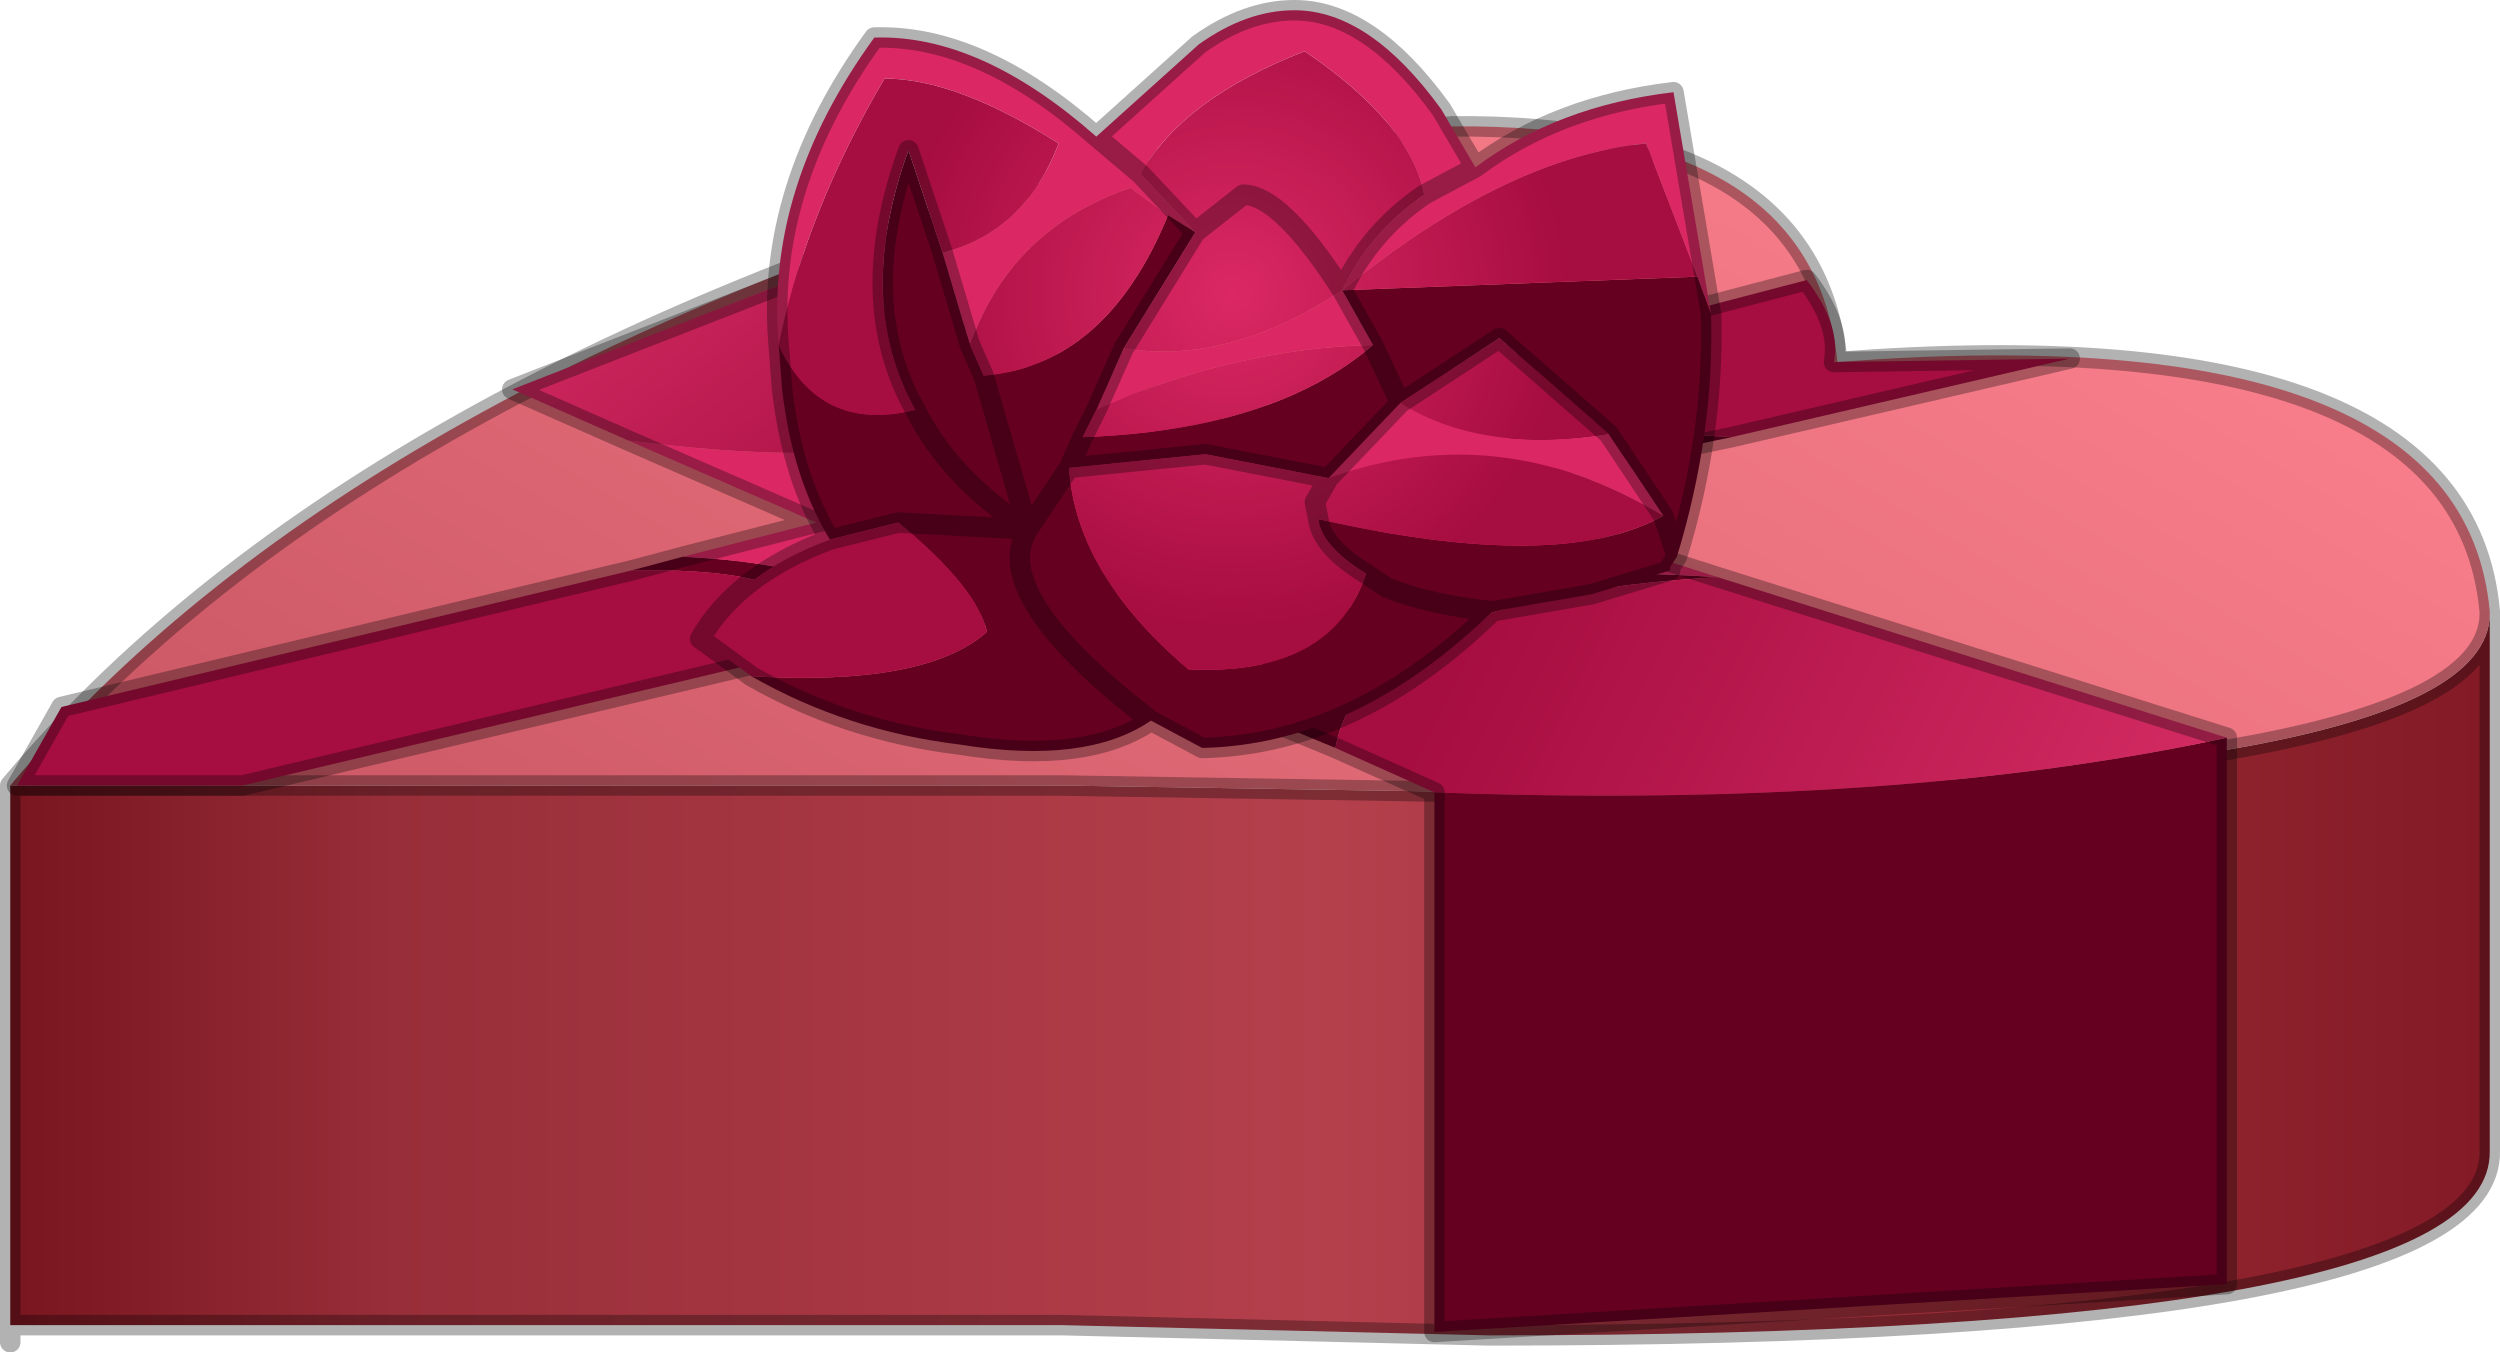 <?xml version="1.0" encoding="UTF-8" standalone="no"?>
<svg xmlns:xlink="http://www.w3.org/1999/xlink" height="19.8px" width="36.6px" xmlns="http://www.w3.org/2000/svg">
  <g transform="matrix(1.0, 0.0, 0.0, 1.0, 19.45, 19.35)">
    <use data-characterId="602" height="19.8" transform="matrix(1.0, 0.0, 0.0, 1.0, -19.45, -19.35)" width="36.6" xlink:href="#decoration70-shape0"/>
  </g>
  <defs>
    <g id="decoration70-shape0" transform="matrix(1.0, 0.0, 0.0, 1.0, 19.45, 19.35)">
      <path d="M17.0 -10.35 L17.0 -2.5 Q17.05 0.2 2.35 0.2 L-3.9 0.05 -19.3 0.05 -19.3 -7.85 -3.9 -7.85 2.35 -7.75 Q16.95 -7.75 17.0 -10.35" fill="url(#decoration70-gradient0)" fill-rule="evenodd" stroke="none"/>
      <path d="M-19.3 -7.85 Q-14.4 -13.7 -3.45 -16.9 L1.8 -17.5 Q7.1 -17.55 7.45 -14.05 16.6 -14.75 17.0 -10.4 L17.0 -10.35 Q16.95 -7.75 2.35 -7.75 L-3.9 -7.85 -19.3 -7.85" fill="url(#decoration70-gradient1)" fill-rule="evenodd" stroke="none"/>
      <path d="M-19.3 -7.85 Q-14.4 -13.7 -3.45 -16.9 L1.8 -17.5 Q7.1 -17.55 7.45 -14.05 16.6 -14.75 17.0 -10.4 L17.0 -10.35 17.0 -2.5 Q17.05 0.2 2.35 0.2 L-3.9 0.05 -19.3 0.05 -19.3 0.3 M17.0 -10.35 Q16.95 -7.75 2.35 -7.75 L-3.9 -7.85 -19.3 -7.85 -19.3 0.05" fill="none" stroke="#000000" stroke-linecap="round" stroke-linejoin="round" stroke-opacity="0.302" stroke-width="0.3"/>
      <path d="M5.9 -12.95 L4.7 -12.7 Q1.2 -12.6 2.8 -14.2 L3.75 -14.4 Q1.45 -13.2 5.9 -12.95 M13.15 -8.55 L13.15 -0.55 1.55 0.15 1.55 -7.75 Q8.3 -7.5 13.15 -8.55 M0.1 -8.4 L-1.35 -9.0 Q-0.5 -11.3 5.7 -10.9 0.5 -10.6 0.1 -8.4 M-6.7 -10.0 L-7.9 -9.75 Q-6.95 -11.05 -10.2 -11.0 L-9.45 -11.2 Q-6.55 -11.05 -6.7 -10.0" fill="#660021" fill-rule="evenodd" stroke="none"/>
      <path d="M4.7 -12.7 L2.1 -12.05 5.7 -10.9 Q-0.5 -11.3 -1.35 -9.0 L-4.7 -10.45 -6.7 -10.0 Q-6.55 -11.05 -9.45 -11.2 L-7.5 -11.7 -10.25 -12.9 Q-4.7 -12.2 -4.6 -14.2 L-1.35 -13.15 2.8 -14.2 Q1.2 -12.6 4.7 -12.7 M-7.5 -11.7 L-1.35 -13.15 -7.5 -11.7 M-4.7 -10.45 L2.1 -12.05 -4.7 -10.45" fill="#db2864" fill-rule="evenodd" stroke="none"/>
      <path d="M3.75 -14.4 L7.0 -15.25 Q7.5 -14.6 7.4 -14.05 L10.85 -14.1 5.9 -12.95 Q1.45 -13.2 3.75 -14.4 M-7.9 -9.75 L-15.9 -7.85 -19.2 -7.85 -18.55 -9.0 -10.2 -11.0 Q-6.95 -11.05 -7.9 -9.75" fill="#a60d40" fill-rule="evenodd" stroke="none"/>
      <path d="M5.7 -10.9 L13.15 -8.55 Q8.3 -7.5 1.55 -7.75 L0.1 -8.4 Q0.5 -10.6 5.7 -10.9" fill="url(#decoration70-gradient2)" fill-rule="evenodd" stroke="none"/>
      <path d="M-10.25 -12.9 L-11.95 -13.65 -7.85 -15.25 -4.6 -14.2 Q-4.7 -12.2 -10.25 -12.9" fill="url(#decoration70-gradient3)" fill-rule="evenodd" stroke="none"/>
      <path d="M3.75 -14.4 L7.0 -15.25 Q7.5 -14.6 7.4 -14.05 L10.85 -14.1 5.9 -12.95 4.7 -12.7 2.1 -12.05 5.7 -10.9 13.15 -8.55 13.15 -0.55 1.55 0.15 1.55 -7.75 0.1 -8.4 -1.35 -9.0 -4.7 -10.45 -6.7 -10.0 -7.9 -9.75 -15.9 -7.85 -19.2 -7.85 -18.55 -9.0 -10.2 -11.0 -9.45 -11.2 -7.5 -11.7 -10.25 -12.9 -11.95 -13.65 -7.85 -15.25 -4.6 -14.2 -1.35 -13.15 2.8 -14.2 3.75 -14.4 M-1.35 -13.15 L-7.5 -11.7 M2.1 -12.05 L-4.7 -10.45" fill="none" stroke="#000000" stroke-linecap="round" stroke-linejoin="round" stroke-opacity="0.302" stroke-width="0.3"/>
      <path d="M2.15 -16.9 L1.4 -16.5 2.15 -16.9 Q3.35 -17.8 5.05 -18.0 L5.6 -14.75 5.4 -15.3 4.65 -17.25 Q2.6 -17.05 0.2 -15.1 0.6 -15.95 1.4 -16.5 1.2 -17.55 -0.35 -18.6 -2.15 -17.9 -2.75 -16.8 L-3.4 -17.35 -2.75 -16.8 -1.95 -15.95 -2.35 -16.2 -2.9 -16.6 Q-4.65 -16.0 -5.25 -14.3 L-5.65 -15.65 Q-4.45 -15.95 -3.95 -17.25 -5.45 -18.2 -6.5 -18.2 -7.65 -16.25 -8.05 -14.3 -8.25 -16.6 -6.65 -18.8 -5.1 -18.85 -3.4 -17.35 L-1.9 -18.7 Q-1.2 -19.2 -0.5 -19.2 0.6 -19.2 1.65 -17.75 L2.15 -16.9 M4.1 -13.0 L4.9 -11.8 Q2.5 -13.25 0.0 -12.35 L1.05 -13.45 Q2.25 -12.7 4.1 -13.0 M0.2 -15.1 L0.65 -14.3 Q-1.4 -14.25 -3.4 -13.35 L-3.0 -14.25 Q-1.45 -14.0 0.2 -15.1" fill="#db2864" fill-rule="evenodd" stroke="none"/>
      <path d="M5.4 -15.3 L5.6 -14.75 Q5.65 -13.0 5.1 -11.2 L4.9 -11.8 5.1 -11.2 5.0 -11.05 5.0 -11.0 3.85 -10.65 2.4 -10.4 Q0.4 -8.45 -1.85 -8.4 L-2.6 -8.8 Q-5.0 -10.65 -4.4 -11.6 L-3.8 -12.5 -4.4 -11.6 Q-5.0 -10.65 -2.6 -8.8 -3.55 -8.15 -5.4 -8.45 -7.05 -8.65 -8.45 -9.45 -5.9 -9.3 -5.0 -10.1 -5.15 -10.75 -6.3 -11.7 L-7.3 -11.45 Q-7.85 -12.35 -8.0 -13.65 L-8.05 -14.3 Q-7.45 -13.0 -6.05 -13.35 -6.95 -14.95 -6.15 -17.15 L-5.65 -15.65 -5.25 -14.3 -5.05 -13.85 Q-3.25 -14.0 -2.35 -16.2 L-1.95 -15.95 -3.0 -14.25 -3.4 -13.35 -3.6 -12.95 Q-0.8 -13.05 0.65 -14.3 L0.2 -15.1 5.4 -15.3 M4.1 -13.0 L2.5 -14.4 1.05 -13.45 0.65 -14.3 1.05 -13.45 0.0 -12.35 -1.8 -12.7 -3.8 -12.5 Q-3.7 -10.95 -2.05 -9.55 0.05 -9.45 0.55 -10.95 L0.85 -10.75 Q1.45 -10.5 2.4 -10.4 1.45 -10.5 0.85 -10.75 L0.55 -10.95 Q-0.1 -11.35 -0.15 -11.75 3.4 -10.95 4.9 -11.8 L4.1 -13.0 M-3.6 -12.95 L-3.8 -12.5 -3.6 -12.95 M-6.3 -11.7 L-4.4 -11.6 -5.05 -13.85 -4.4 -11.6 -6.3 -11.7 M-4.4 -11.6 Q-5.55 -12.35 -6.05 -13.35 -5.55 -12.35 -4.4 -11.6" fill="#660021" fill-rule="evenodd" stroke="none"/>
      <path d="M-2.75 -16.8 Q-2.15 -17.9 -0.35 -18.6 1.2 -17.55 1.4 -16.5 0.6 -15.95 0.2 -15.1 2.6 -17.05 4.65 -17.25 L5.4 -15.3 0.2 -15.1 Q-0.7 -16.5 -1.25 -16.5 L-1.95 -15.95 -1.25 -16.5 Q-0.7 -16.5 0.2 -15.1 -1.45 -14.0 -3.0 -14.25 L-1.95 -15.95 -2.75 -16.8 M1.05 -13.45 L2.5 -14.4 4.1 -13.0 Q2.25 -12.7 1.05 -13.45 M0.55 -10.95 Q0.05 -9.45 -2.05 -9.55 -3.7 -10.95 -3.8 -12.5 L-1.8 -12.7 0.0 -12.35 Q2.5 -13.25 4.9 -11.8 3.4 -10.95 -0.15 -11.75 L-0.2 -12.0 0.0 -12.35 -0.2 -12.0 -0.15 -11.75 Q-0.1 -11.35 0.55 -10.95 M-8.05 -14.3 Q-7.65 -16.25 -6.5 -18.2 -5.45 -18.2 -3.95 -17.25 -4.45 -15.95 -5.65 -15.65 L-6.15 -17.15 Q-6.95 -14.95 -6.05 -13.35 -7.45 -13.0 -8.05 -14.3 M-5.25 -14.3 Q-4.65 -16.0 -2.9 -16.6 L-2.35 -16.2 Q-3.25 -14.0 -5.05 -13.85 L-5.25 -14.3 M-3.6 -12.95 L-3.4 -13.35 Q-1.4 -14.25 0.65 -14.3 -0.8 -13.05 -3.6 -12.95 M-6.3 -11.7 Q-5.15 -10.75 -5.0 -10.1 -5.9 -9.3 -8.45 -9.45 L-9.2 -10.0 Q-8.65 -10.95 -7.3 -11.45 L-6.3 -11.7" fill="url(#decoration70-gradient4)" fill-rule="evenodd" stroke="none"/>
      <path d="M1.4 -16.5 L2.15 -16.9 1.65 -17.75 Q0.6 -19.2 -0.5 -19.2 -1.2 -19.2 -1.9 -18.7 L-3.4 -17.35 -2.75 -16.8 -1.95 -15.95 -3.0 -14.25 -3.4 -13.35 -3.6 -12.95 -3.8 -12.5 -4.4 -11.6 Q-5.0 -10.65 -2.6 -8.8 L-1.85 -8.4 Q0.4 -8.45 2.4 -10.4 L3.85 -10.65 5.0 -11.0 5.0 -11.05 5.1 -11.2 Q5.65 -13.0 5.6 -14.75 L5.05 -18.0 Q3.35 -17.8 2.15 -16.9 M1.4 -16.5 Q0.6 -15.95 0.2 -15.1 L0.65 -14.3 1.05 -13.45 2.5 -14.4 4.1 -13.0 4.9 -11.8 5.1 -11.2 M0.2 -15.1 Q-0.7 -16.5 -1.25 -16.5 L-1.95 -15.95 M2.4 -10.4 Q1.45 -10.5 0.85 -10.75 L0.55 -10.95 Q-0.1 -11.35 -0.15 -11.75 L-0.2 -12.0 0.0 -12.35 1.05 -13.45 M-6.05 -13.35 Q-6.95 -14.95 -6.15 -17.15 L-5.65 -15.65 -5.25 -14.3 -5.05 -13.85 -4.4 -11.6 -6.3 -11.7 -7.3 -11.45 Q-7.85 -12.35 -8.0 -13.65 L-8.05 -14.3 Q-8.25 -16.6 -6.65 -18.8 -5.1 -18.85 -3.4 -17.35 M0.0 -12.35 L-1.8 -12.7 -3.8 -12.5 M-8.45 -9.45 Q-7.05 -8.65 -5.4 -8.45 -3.55 -8.15 -2.6 -8.8 M-8.45 -9.45 L-9.2 -10.0 Q-8.65 -10.95 -7.3 -11.45 M-6.05 -13.35 Q-5.55 -12.35 -4.4 -11.6" fill="none" stroke="#000000" stroke-linecap="round" stroke-linejoin="round" stroke-opacity="0.302" stroke-width="0.3"/>
    </g>
    <linearGradient gradientTransform="matrix(0.022, 0.0, 0.0, 0.006, -1.15, -5.1)" gradientUnits="userSpaceOnUse" id="decoration70-gradient0" spreadMethod="pad" x1="-819.2" x2="819.2">
      <stop offset="0.0" stop-color="#791620"/>
      <stop offset="0.153" stop-color="#982e39"/>
      <stop offset="0.533" stop-color="#b4404c"/>
      <stop offset="1.0" stop-color="#831a25"/>
    </linearGradient>
    <linearGradient gradientTransform="matrix(-0.007, 0.013, -0.005, -0.003, -1.25, -12.45)" gradientUnits="userSpaceOnUse" id="decoration70-gradient1" spreadMethod="pad" x1="-819.2" x2="819.2">
      <stop offset="0.0" stop-color="#ff8390"/>
      <stop offset="1.0" stop-color="#cc5865"/>
    </linearGradient>
    <linearGradient gradientTransform="matrix(-0.006, -0.003, 0.001, -0.002, 7.6, -8.95)" gradientUnits="userSpaceOnUse" id="decoration70-gradient2" spreadMethod="pad" x1="-819.2" x2="819.2">
      <stop offset="0.0" stop-color="#d42c64"/>
      <stop offset="1.0" stop-color="#a60d40"/>
    </linearGradient>
    <linearGradient gradientTransform="matrix(0.002, 0.004, -0.001, 8.0E-4, -8.25, -14.0)" gradientUnits="userSpaceOnUse" id="decoration70-gradient3" spreadMethod="pad" x1="-819.2" x2="819.2">
      <stop offset="0.0" stop-color="#d42c64"/>
      <stop offset="1.0" stop-color="#a60d40"/>
    </linearGradient>
    <radialGradient cx="0" cy="0" gradientTransform="matrix(0.006, 0.0, 0.0, 0.006, -1.4, -15.05)" gradientUnits="userSpaceOnUse" id="decoration70-gradient4" r="819.2" spreadMethod="pad">
      <stop offset="0.0" stop-color="#db2864"/>
      <stop offset="1.0" stop-color="#a60d40"/>
    </radialGradient>
  </defs>
</svg>
